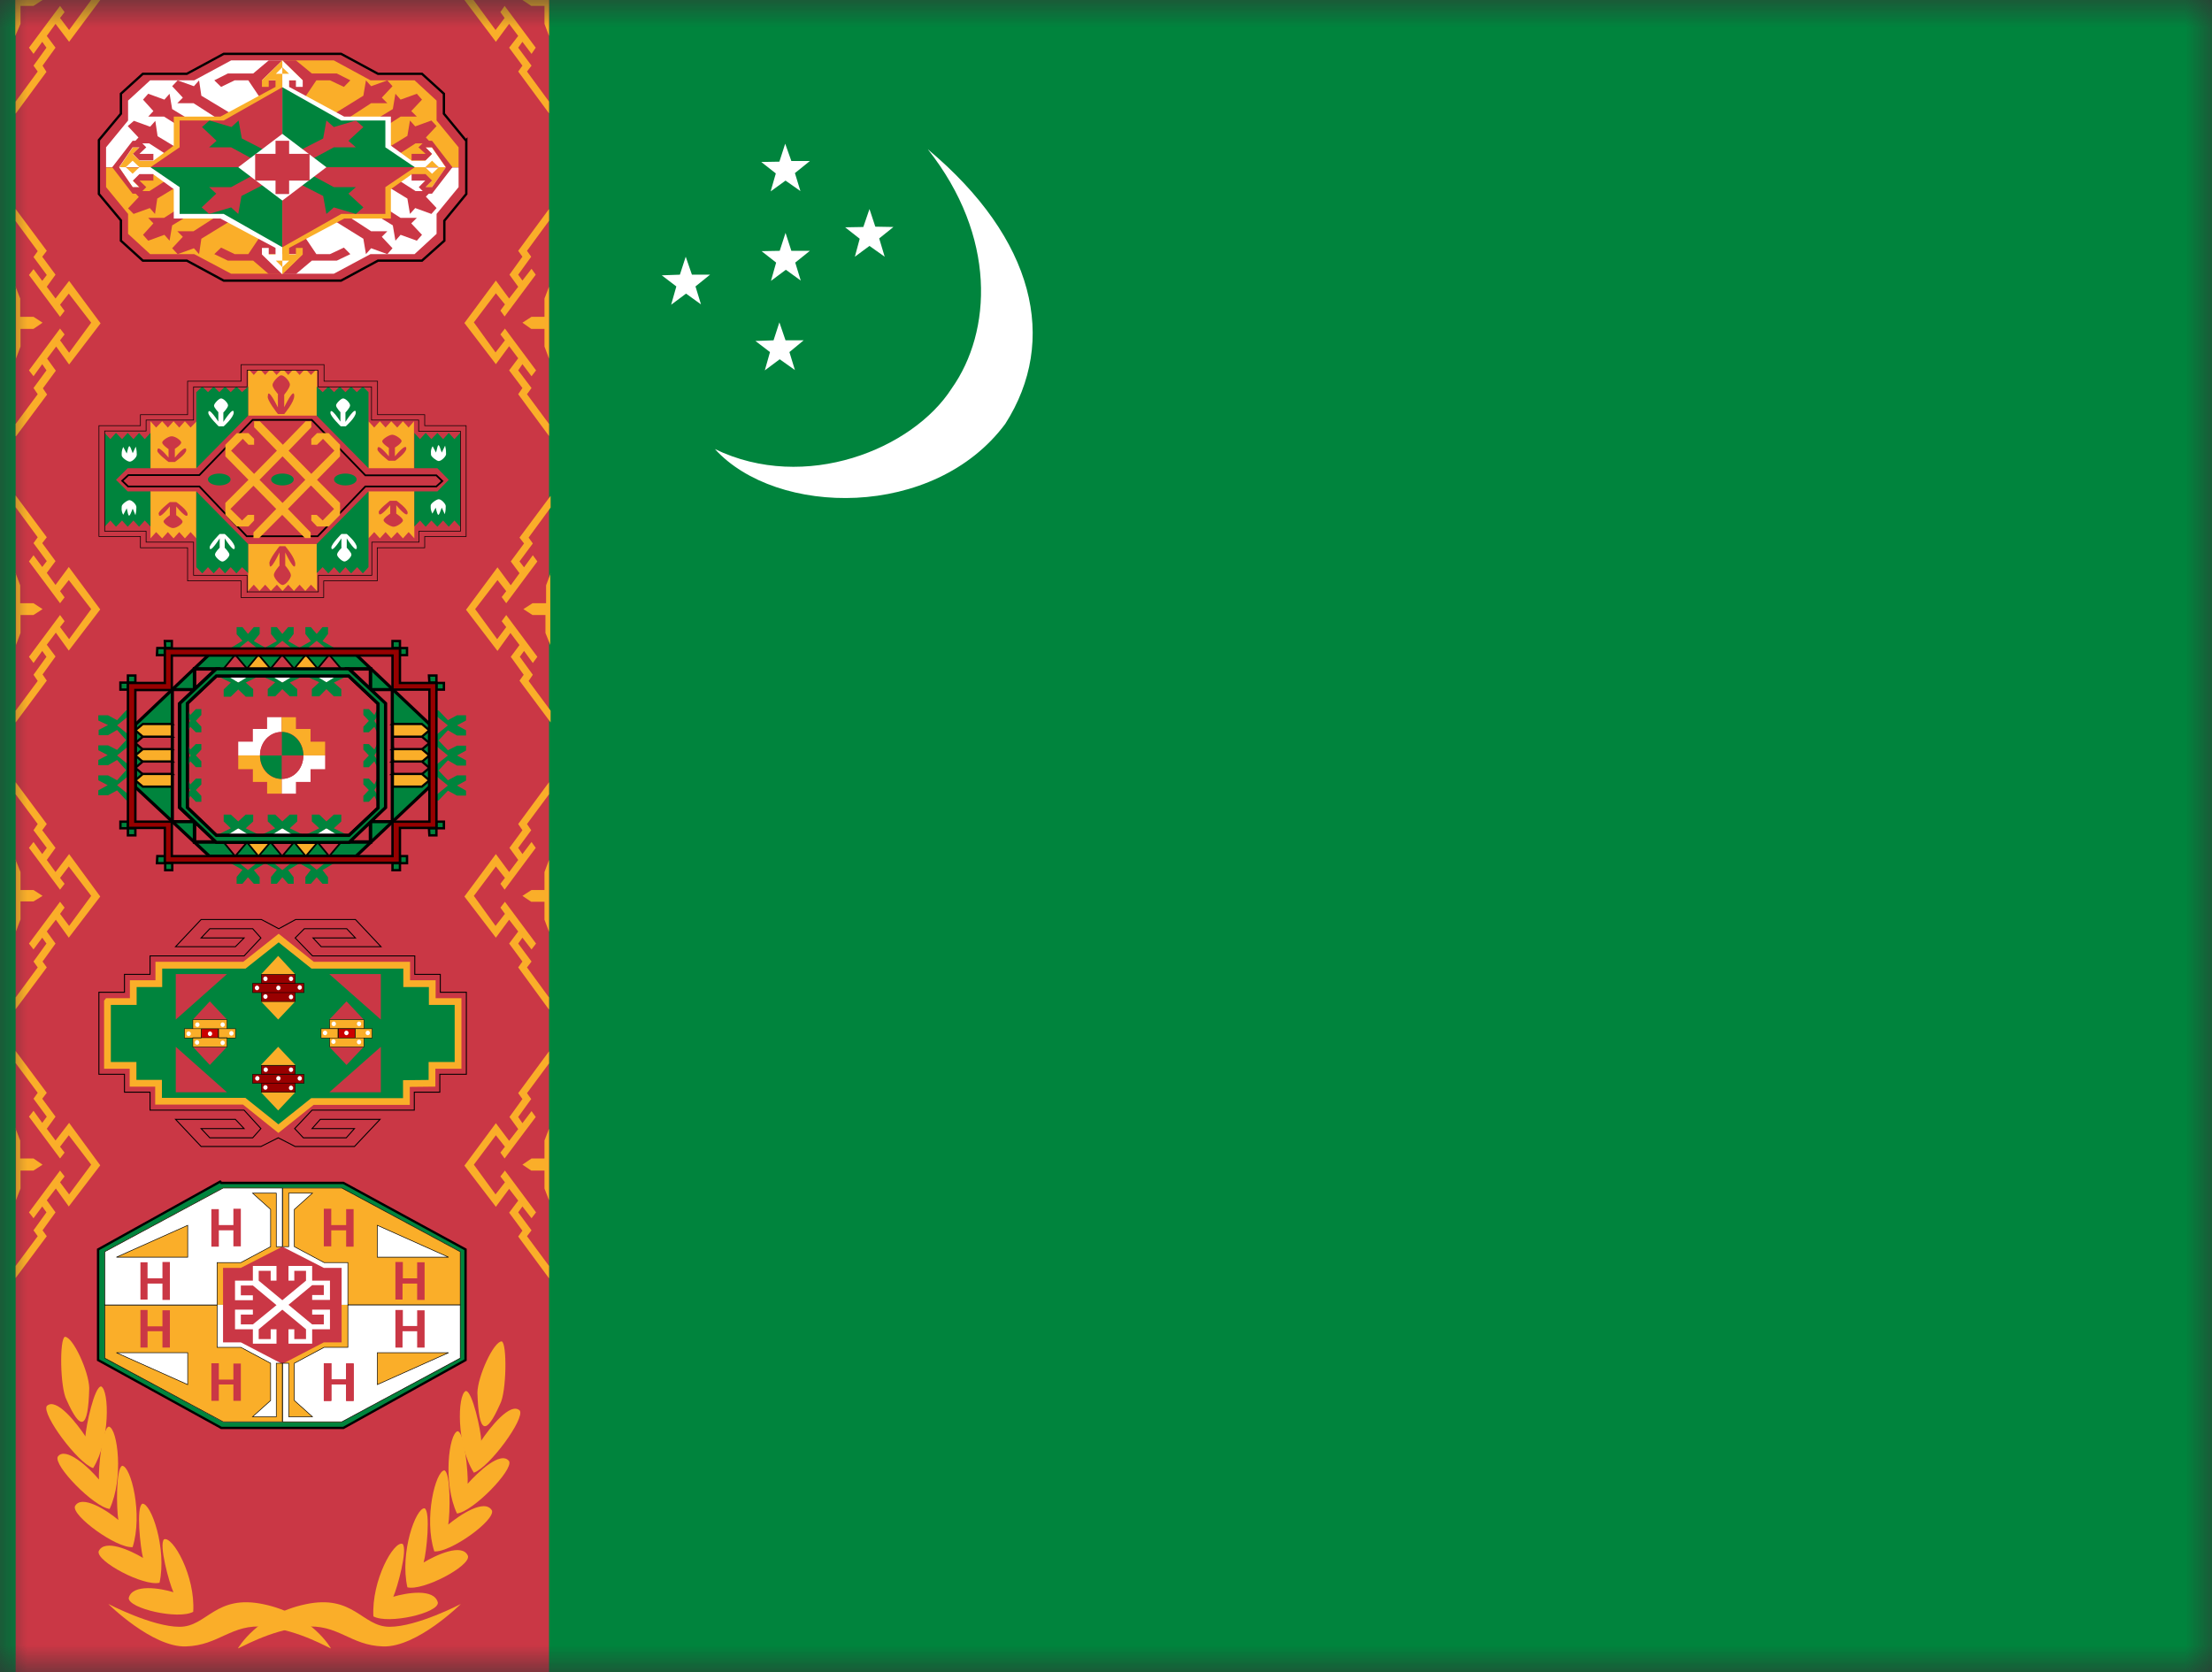 <svg width="41" height="31" viewBox="0 0 41 31" fill="none" xmlns="http://www.w3.org/2000/svg">
<rect x="0" y="0" width="41" height="31" fill="#333333" stroke="none"/>
<g clip-path="url(#clip0_45_1819)">
<mask id="mask0_45_1819" style="mask-type:luminance" maskUnits="userSpaceOnUse" x="0" y="0" width="41" height="31">
<path d="M0.002 0H40.998V31H0.002V0Z" fill="white"/>
</mask>
<g mask="url(#mask0_45_1819)">
<path fill-rule="evenodd" clip-rule="evenodd" d="M-2.562 0H43.562V31H-2.562V0Z" fill="#00843D"/>
<path fill-rule="evenodd" clip-rule="evenodd" d="M13.251 8.325C14.927 9.137 16.921 8.325 17.641 7.199C18.386 6.146 18.476 4.384 17.197 2.767C19.179 4.426 19.623 6.309 18.632 7.859C17.311 9.633 14.392 9.579 13.251 8.325Z" fill="white"/>
<path fill-rule="evenodd" clip-rule="evenodd" d="M16.224 4.202L16.56 4.208L16.296 4.42L16.398 4.759L16.116 4.559L15.845 4.759L15.935 4.426L15.665 4.214L16.002 4.208L16.116 3.875L16.224 4.202ZM14.56 6.309H14.896L14.632 6.527L14.734 6.86L14.452 6.66L14.176 6.866L14.272 6.527L14.002 6.321L14.338 6.309L14.446 5.976L14.56 6.309ZM14.668 4.65H15.011L14.74 4.868L14.842 5.201L14.566 5.001L14.29 5.207L14.386 4.868L14.116 4.656L14.452 4.65L14.56 4.317L14.668 4.65ZM14.668 2.985H15.011L14.734 3.209L14.836 3.542L14.56 3.348L14.284 3.548L14.38 3.215L14.11 3.003L14.446 2.997L14.554 2.664L14.668 2.985ZM12.825 5.092H13.161L12.891 5.31L12.993 5.643L12.716 5.443L12.44 5.649L12.536 5.31L12.266 5.104L12.602 5.092L12.71 4.759L12.825 5.092Z" fill="white"/>
<path fill-rule="evenodd" clip-rule="evenodd" d="M0.29 0H10.176V31H0.29V0Z" fill="#CA3745"/>
<path fill-rule="evenodd" clip-rule="evenodd" d="M0.29 8.083V7.859L0.699 7.308L0.621 7.193L0.861 6.866L0.783 6.751L0.621 6.975L0.537 6.866L1.113 6.091L1.197 6.2L1.113 6.309L1.281 6.539L1.69 5.982L1.275 5.443L1.113 5.649L1.197 5.764L1.113 5.873L0.537 5.098L0.621 4.989L0.783 5.207L0.867 5.098L0.621 4.765L0.699 4.656L0.29 4.099V3.875L0.867 4.65L0.783 4.759L1.029 5.092L0.867 5.316L1.029 5.534L1.281 5.207L1.864 5.994L1.281 6.757L1.041 6.424L0.873 6.648L1.035 6.872L0.795 7.199L0.873 7.314L0.296 8.089L0.29 8.083Z" fill="#FAAE29"/>
<path fill-rule="evenodd" clip-rule="evenodd" d="M0.29 5.316L0.374 5.534V5.873H0.621L0.789 5.982L0.621 6.097H0.38V6.424L0.296 6.648V5.316H0.29Z" fill="#FAAE29"/>
<path fill-rule="evenodd" clip-rule="evenodd" d="M0.29 13.399V13.175L0.699 12.624L0.621 12.509L0.861 12.176L0.783 12.067L0.621 12.291L0.537 12.176L1.113 11.401L1.197 11.516L1.113 11.625L1.281 11.849L1.69 11.292L1.275 10.753L1.113 10.959L1.197 11.074L1.113 11.183L0.537 10.408L0.621 10.293L0.783 10.511L0.867 10.402L0.621 10.069L0.699 9.96L0.29 9.403V9.185L0.867 9.96L0.783 10.069L1.029 10.402L0.867 10.62L1.029 10.844L1.275 10.511L1.858 11.298L1.275 12.061L1.035 11.728L0.867 11.952L1.029 12.17L0.789 12.503L0.867 12.618L0.29 13.393V13.399Z" fill="#FAAE29"/>
<path fill-rule="evenodd" clip-rule="evenodd" d="M0.29 10.626L0.374 10.85V11.183H0.621L0.789 11.292L0.621 11.401H0.38V11.734L0.296 11.958V10.626H0.29Z" fill="#FAAE29"/>
<path fill-rule="evenodd" clip-rule="evenodd" d="M0.29 18.709V18.491L0.699 17.934L0.621 17.825L0.861 17.492L0.783 17.383L0.621 17.601L0.537 17.492L1.113 16.717L1.197 16.826L1.113 16.941L1.281 17.165L1.69 16.608L1.275 16.063L1.113 16.275L1.197 16.384L1.113 16.493L0.537 15.718L0.621 15.609L0.783 15.833L0.867 15.718L0.621 15.391L0.699 15.276L0.29 14.725V14.501L0.867 15.276L0.783 15.391L1.029 15.718L0.867 15.942L1.029 16.166L1.281 15.833L1.858 16.62L1.275 17.383L1.035 17.05L0.867 17.268L1.029 17.492L0.789 17.825L0.867 17.934L0.29 18.709Z" fill="#FAAE29"/>
<path fill-rule="evenodd" clip-rule="evenodd" d="M0.29 15.942L0.38 16.166V16.499H0.621L0.789 16.608L0.621 16.711H0.38V17.044L0.296 17.268V15.936L0.29 15.942Z" fill="#FAAE29"/>
<path fill-rule="evenodd" clip-rule="evenodd" d="M0.29 23.692V23.468L0.699 22.917L0.621 22.808L0.861 22.475L0.783 22.366L0.621 22.584L0.537 22.475L1.113 21.7L1.197 21.809L1.113 21.918L1.281 22.142L1.69 21.591L1.275 21.046L1.113 21.258L1.197 21.367L1.113 21.476L0.537 20.701L0.621 20.592L0.783 20.816L0.867 20.701L0.621 20.368L0.699 20.259L0.29 19.708V19.484L0.867 20.259L0.783 20.368L1.029 20.701L0.867 20.925L1.029 21.143L1.281 20.816L1.858 21.603L1.275 22.366L1.035 22.033L0.867 22.251L1.029 22.475L0.789 22.808L0.867 22.917L0.29 23.692Z" fill="#FAAE29"/>
<path fill-rule="evenodd" clip-rule="evenodd" d="M0.29 20.925L0.374 21.143V21.476H0.621L0.789 21.591L0.621 21.7H0.38V22.033L0.296 22.251V20.919L0.29 20.925Z" fill="#FAAE29"/>
<path fill-rule="evenodd" clip-rule="evenodd" d="M10.176 8.083V7.859L9.768 7.308L9.852 7.193L9.605 6.866L9.683 6.751L9.852 6.975L9.936 6.866L9.359 6.091L9.275 6.2L9.359 6.309L9.185 6.533L8.783 5.976L9.191 5.437L9.359 5.643L9.275 5.758L9.353 5.867L9.93 5.092L9.852 4.983L9.683 5.201L9.605 5.092L9.846 4.759L9.768 4.65L10.176 4.093V3.875L9.605 4.65L9.683 4.759L9.443 5.092L9.605 5.316L9.437 5.534L9.191 5.201L8.608 5.988L9.191 6.751L9.437 6.418L9.605 6.642L9.437 6.866L9.683 7.193L9.605 7.308L10.176 8.083Z" fill="#FAAE29"/>
<path fill-rule="evenodd" clip-rule="evenodd" d="M10.176 5.316L10.092 5.534V5.873H9.852L9.683 5.982L9.846 6.097H10.092V6.424L10.176 6.648V5.316Z" fill="#FAAE29"/>
<path fill-rule="evenodd" clip-rule="evenodd" d="M10.206 13.399V13.175L9.798 12.624L9.876 12.509L9.635 12.176L9.713 12.067L9.876 12.291L9.96 12.176L9.383 11.401L9.299 11.516L9.383 11.625L9.215 11.849L8.807 11.292L9.221 10.753L9.383 10.959L9.299 11.068L9.383 11.183L9.96 10.408L9.876 10.293L9.713 10.517L9.629 10.408L9.876 10.075L9.798 9.966L10.206 9.409V9.191L9.629 9.966L9.713 10.075L9.467 10.408L9.629 10.626L9.467 10.85L9.221 10.517L8.638 11.304L9.221 12.067L9.461 11.734L9.629 11.958L9.467 12.176L9.707 12.509L9.629 12.618L10.206 13.393V13.399Z" fill="#FAAE29"/>
<path fill-rule="evenodd" clip-rule="evenodd" d="M10.206 10.626L10.122 10.85V11.183H9.87L9.701 11.292L9.87 11.401H10.11V11.734L10.2 11.958V10.626H10.206Z" fill="#FAAE29"/>
<path fill-rule="evenodd" clip-rule="evenodd" d="M10.176 18.709V18.491L9.768 17.934L9.852 17.825L9.605 17.492L9.683 17.383L9.852 17.601L9.936 17.492L9.359 16.717L9.275 16.826L9.359 16.941L9.185 17.165L8.783 16.608L9.191 16.063L9.359 16.275L9.275 16.384L9.353 16.493L9.93 15.718L9.852 15.609L9.683 15.833L9.605 15.718L9.846 15.391L9.768 15.276L10.176 14.725V14.501L9.605 15.276L9.683 15.391L9.443 15.718L9.605 15.942L9.437 16.166L9.191 15.833L8.608 16.62L9.191 17.383L9.437 17.05L9.605 17.268L9.437 17.492L9.683 17.825L9.605 17.934L10.17 18.709H10.176Z" fill="#FAAE29"/>
<path fill-rule="evenodd" clip-rule="evenodd" d="M10.176 15.942L10.092 16.166V16.499H9.852L9.683 16.608L9.846 16.717H10.092V17.05L10.176 17.274V15.942Z" fill="#FAAE29"/>
<path fill-rule="evenodd" clip-rule="evenodd" d="M10.176 23.692V23.468L9.768 22.917L9.852 22.808L9.605 22.475L9.683 22.366L9.852 22.584L9.936 22.475L9.359 21.7L9.275 21.809L9.359 21.918L9.185 22.142L8.783 21.591L9.191 21.046L9.359 21.258L9.275 21.367L9.353 21.476L9.93 20.707L9.852 20.598L9.683 20.822L9.605 20.707L9.846 20.374L9.768 20.265L10.176 19.714V19.49L9.605 20.265L9.683 20.374L9.443 20.707L9.605 20.931L9.437 21.149L9.191 20.822L8.608 21.609L9.191 22.372L9.437 22.039L9.605 22.257L9.437 22.481L9.683 22.814L9.605 22.923L10.176 23.698V23.692Z" fill="#FAAE29"/>
<path fill-rule="evenodd" clip-rule="evenodd" d="M10.176 20.925L10.092 21.143V21.476H9.852L9.683 21.591L9.846 21.7H10.092V22.033L10.176 22.251V20.919V20.925Z" fill="#FAAE29"/>
<path fill-rule="evenodd" clip-rule="evenodd" d="M0.29 2.101V1.883L0.699 1.326L0.621 1.217L0.861 0.884L0.783 0.775L0.621 0.999L0.537 0.884L1.113 0.109L1.197 0.224L1.113 0.333L1.281 0.557L1.69 0H1.858L1.281 0.775L1.029 0.442L0.867 0.666L1.029 0.884L0.789 1.217L0.861 1.332L0.29 2.107V2.101ZM0.29 0H0.789L0.621 0.109H0.38V0.442L0.284 0.666V0H0.29ZM10.176 2.101V1.883L9.768 1.326L9.852 1.217L9.605 0.884L9.683 0.775L9.852 0.999L9.93 0.884L9.353 0.109L9.275 0.224L9.353 0.333L9.185 0.557L8.777 0H8.608L9.191 0.775L9.437 0.442L9.605 0.666L9.437 0.884L9.683 1.217L9.605 1.326L10.176 2.101ZM10.176 0H9.683L9.846 0.109H10.092V0.442L10.176 0.666V0ZM4.41 30.558C4.41 30.558 4.771 29.928 5.66 29.741C6.554 29.547 6.711 30.158 7.221 30.158C7.732 30.158 8.542 29.735 8.542 29.735C8.542 29.735 7.732 30.54 7.101 30.522C6.482 30.503 6.272 30.098 5.629 30.158C4.993 30.219 4.41 30.576 4.41 30.558Z" fill="#FAAE29"/>
<path fill-rule="evenodd" clip-rule="evenodd" d="M6.134 30.558C6.134 30.558 5.78 29.928 4.891 29.741C3.99 29.547 3.84 30.158 3.329 30.158C2.819 30.158 2.008 29.735 2.008 29.735C2.008 29.735 2.819 30.54 3.443 30.522C4.068 30.503 4.284 30.098 4.915 30.158C5.557 30.219 6.134 30.576 6.134 30.558Z" fill="#FAAE29"/>
<path fill-rule="evenodd" clip-rule="evenodd" d="M3.215 29.517C3.137 29.353 2.939 28.627 3.041 28.536C3.203 28.475 3.624 29.22 3.581 29.88C3.305 30.031 2.38 29.819 2.386 29.625C2.452 29.353 2.981 29.444 3.215 29.517Z" fill="#FAAE29"/>
<path fill-rule="evenodd" clip-rule="evenodd" d="M2.651 28.881C2.603 28.699 2.518 27.936 2.639 27.876C2.801 27.863 3.095 28.705 2.957 29.341C2.663 29.413 1.786 28.947 1.828 28.76C1.936 28.517 2.428 28.747 2.651 28.881Z" fill="#FAAE29"/>
<path fill-rule="evenodd" clip-rule="evenodd" d="M2.194 28.178C2.158 27.985 2.146 27.21 2.266 27.173C2.428 27.185 2.651 28.069 2.458 28.681C2.158 28.705 1.329 28.1 1.389 27.924C1.509 27.694 1.99 28.003 2.194 28.178Z" fill="#FAAE29"/>
<path fill-rule="evenodd" clip-rule="evenodd" d="M1.834 27.428C1.822 27.228 1.894 26.459 2.02 26.447C2.182 26.489 2.296 27.41 2.032 27.973C1.738 27.936 0.987 27.167 1.071 27.004C1.215 26.804 1.654 27.21 1.834 27.428Z" fill="#FAAE29"/>
<path fill-rule="evenodd" clip-rule="evenodd" d="M1.582 26.634C1.594 26.435 1.75 25.696 1.876 25.702C2.026 25.781 2.044 26.707 1.726 27.216C1.437 27.119 0.771 26.217 0.867 26.065C1.041 25.896 1.425 26.386 1.588 26.634H1.582Z" fill="#FAAE29"/>
<path fill-rule="evenodd" clip-rule="evenodd" d="M1.654 25.732C1.636 26.519 1.491 26.532 1.233 25.95C1.113 25.726 1.101 24.818 1.203 24.782C1.353 24.782 1.648 25.43 1.654 25.732Z" fill="#FAAE29"/>
<path fill-rule="evenodd" clip-rule="evenodd" d="M7.287 29.608C7.365 29.438 7.563 28.712 7.461 28.621C7.299 28.56 6.885 29.299 6.921 29.965C7.197 30.116 8.128 29.904 8.116 29.71C8.05 29.438 7.527 29.529 7.287 29.602V29.608Z" fill="#FAAE29"/>
<path fill-rule="evenodd" clip-rule="evenodd" d="M7.852 28.966C7.906 28.784 7.984 28.021 7.87 27.961C7.708 27.948 7.407 28.784 7.551 29.426C7.84 29.498 8.723 29.032 8.674 28.845C8.572 28.596 8.074 28.832 7.852 28.966Z" fill="#FAAE29"/>
<path fill-rule="evenodd" clip-rule="evenodd" d="M8.308 28.263C8.344 28.07 8.356 27.295 8.236 27.258C8.074 27.27 7.852 28.148 8.05 28.76C8.35 28.784 9.179 28.185 9.119 28.003C8.987 27.773 8.518 28.088 8.308 28.263Z" fill="#FAAE29"/>
<path fill-rule="evenodd" clip-rule="evenodd" d="M8.668 27.506C8.68 27.313 8.608 26.544 8.482 26.532C8.32 26.574 8.206 27.494 8.47 28.058C8.771 28.021 9.515 27.252 9.437 27.089C9.287 26.883 8.855 27.295 8.668 27.506Z" fill="#FAAE29"/>
<path fill-rule="evenodd" clip-rule="evenodd" d="M8.921 26.713C8.915 26.52 8.753 25.775 8.632 25.787C8.476 25.86 8.458 26.792 8.783 27.301C9.071 27.204 9.731 26.302 9.635 26.15C9.461 25.981 9.077 26.471 8.915 26.713H8.921Z" fill="#FAAE29"/>
<path fill-rule="evenodd" clip-rule="evenodd" d="M8.849 25.817C8.873 26.604 9.011 26.61 9.269 26.029C9.389 25.811 9.401 24.897 9.299 24.867C9.149 24.867 8.855 25.515 8.849 25.817Z" fill="#FAAE29"/>
<path fill-rule="evenodd" clip-rule="evenodd" d="M8.644 19.915H8.152V20.247H7.679V20.58H5.784L5.462 20.922L5.623 21.093H6.418L6.57 20.922H5.784L5.936 20.751H7.044L6.57 21.254H5.471L5.158 21.093L4.836 21.254H3.728L3.254 20.751H4.363L4.524 20.922H3.728L3.889 21.093H4.684L4.836 20.922L4.524 20.58H2.781V20.247H2.307V19.915H1.833V18.395H2.307V18.063H2.781V17.721H4.524L4.836 17.388L4.684 17.217H3.889L3.728 17.388H4.524L4.363 17.55H3.254L3.728 17.046H4.845L5.167 17.217L5.48 17.046H6.588L7.062 17.55H5.954L5.802 17.388H6.588L6.427 17.217H5.641L5.471 17.388L5.793 17.721H7.688V18.063H8.161V18.395H8.644V19.915Z" fill="#CA3745" stroke="black" stroke-width="0.018"/>
<path fill-rule="evenodd" clip-rule="evenodd" d="M1.992 18.572V19.75H2.466V20.082H2.939V20.415H4.526L5.16 20.923L5.791 20.42H7.533V20.087L8.007 20.082V19.75H8.49V18.567H8.012V18.235H7.538V17.893H5.795L5.165 17.39L4.53 17.893H2.944V18.235H2.47V18.567H1.996L1.992 18.572Z" fill="#00843D" stroke="#FAAE29" stroke-width="0.125"/>
<path fill-rule="evenodd" clip-rule="evenodd" d="M4.207 18.058L3.258 18.901V18.058H4.207ZM6.104 18.058L7.059 18.901V18.058H6.104ZM4.207 20.249L3.258 19.406V20.249H4.207ZM6.104 20.249L7.059 19.406V20.249H6.104ZM6.423 18.563L6.104 18.901H6.741L6.423 18.563ZM3.889 18.563L3.576 18.901H4.207L3.889 18.563ZM3.889 19.743L3.576 19.406H4.207L3.889 19.743ZM6.423 19.743L6.104 19.406H6.741L6.423 19.743Z" fill="#CA3745"/>
<path fill-rule="evenodd" clip-rule="evenodd" d="M5.156 20.586L4.837 20.248H5.474L5.156 20.586ZM5.156 18.9L4.837 18.563H5.474L5.156 18.9ZM5.156 17.721L4.837 18.065H5.474L5.156 17.721ZM5.156 19.406L4.837 19.743H5.474L5.156 19.406Z" fill="#FAAE29"/>
<path fill-rule="evenodd" clip-rule="evenodd" d="M6.108 18.904H6.747V19.071H6.112L6.108 18.904Z" fill="#FAAE29" stroke="black" stroke-width="0.009"/>
<path fill-rule="evenodd" clip-rule="evenodd" d="M3.735 19.071H4.048V19.242H3.735V19.071ZM6.269 19.071H6.582V19.242H6.269V19.071Z" fill="#CC0000" stroke="black" stroke-width="0.009"/>
<path fill-rule="evenodd" clip-rule="evenodd" d="M4.843 18.064H5.473V18.23H4.843V18.064ZM4.843 18.396H5.473V18.567H4.843V18.396Z" fill="#990000" stroke="black" stroke-width="0.009"/>
<path fill-rule="evenodd" clip-rule="evenodd" d="M4.682 18.23H5.634V18.401H4.682V18.23ZM4.843 19.75H5.473V19.912H4.843V19.75ZM4.843 20.082H5.473V20.249H4.843V20.082ZM4.682 19.916H5.634V20.082H4.682V19.916Z" fill="#990000" stroke="black" stroke-width="0.009"/>
<path fill-rule="evenodd" clip-rule="evenodd" d="M6.108 19.242H6.747V19.408H6.112L6.108 19.242ZM3.574 18.904H4.209V19.071H3.574V18.904ZM3.574 19.237H4.209V19.408H3.574V19.237ZM3.418 19.071H3.73V19.242H3.418V19.071ZM4.052 19.071H4.365V19.242H4.052V19.071ZM5.951 19.071H6.264V19.242H5.951V19.071ZM6.586 19.071H6.899V19.242H6.586V19.071Z" fill="#FAAE29" stroke="black" stroke-width="0.009"/>
<path d="M4.77 20.034C4.792 20.034 4.81 20.015 4.81 19.991C4.81 19.968 4.792 19.948 4.77 19.948C4.747 19.948 4.729 19.968 4.729 19.991C4.729 20.015 4.747 20.034 4.77 20.034Z" fill="white"/>
<path d="M5.16 20.034C5.182 20.034 5.2 20.015 5.2 19.991C5.2 19.968 5.182 19.948 5.16 19.948C5.138 19.948 5.12 19.968 5.12 19.991C5.12 20.015 5.138 20.034 5.16 20.034Z" fill="white"/>
<path d="M5.556 20.034C5.578 20.034 5.596 20.015 5.596 19.991C5.596 19.968 5.578 19.948 5.556 19.948C5.534 19.948 5.516 19.968 5.516 19.991C5.516 20.015 5.534 20.034 5.556 20.034Z" fill="white"/>
<path d="M4.926 19.873C4.948 19.873 4.966 19.854 4.966 19.83C4.966 19.807 4.948 19.788 4.926 19.788C4.903 19.788 4.885 19.807 4.885 19.83C4.885 19.854 4.903 19.873 4.926 19.873Z" fill="white"/>
<path d="M5.394 19.873C5.416 19.873 5.434 19.854 5.434 19.83C5.434 19.807 5.416 19.788 5.394 19.788C5.372 19.788 5.354 19.807 5.354 19.83C5.354 19.854 5.372 19.873 5.394 19.873Z" fill="white"/>
<path d="M4.92 20.202C4.942 20.202 4.96 20.183 4.96 20.16C4.96 20.136 4.942 20.117 4.92 20.117C4.897 20.117 4.879 20.136 4.879 20.16C4.879 20.183 4.897 20.202 4.92 20.202Z" fill="white"/>
<path d="M5.394 20.21C5.416 20.21 5.434 20.191 5.434 20.168C5.434 20.144 5.416 20.125 5.394 20.125C5.372 20.125 5.354 20.144 5.354 20.168C5.354 20.191 5.372 20.21 5.394 20.21Z" fill="white"/>
<path d="M6.025 19.191C6.047 19.191 6.065 19.172 6.065 19.149C6.065 19.125 6.047 19.106 6.025 19.106C6.002 19.106 5.984 19.125 5.984 19.149C5.984 19.172 6.002 19.191 6.025 19.191Z" fill="white"/>
<path d="M6.421 19.191C6.443 19.191 6.461 19.172 6.461 19.149C6.461 19.125 6.443 19.106 6.421 19.106C6.399 19.106 6.381 19.125 6.381 19.149C6.381 19.172 6.399 19.191 6.421 19.191Z" fill="white"/>
<path d="M6.817 19.191C6.839 19.191 6.857 19.172 6.857 19.149C6.857 19.125 6.839 19.106 6.817 19.106C6.795 19.106 6.777 19.125 6.777 19.149C6.777 19.172 6.795 19.191 6.817 19.191Z" fill="white"/>
<path d="M6.187 19.023C6.209 19.023 6.227 19.004 6.227 18.98C6.227 18.956 6.209 18.937 6.187 18.937C6.164 18.937 6.146 18.956 6.146 18.98C6.146 19.004 6.164 19.023 6.187 19.023Z" fill="white"/>
<path d="M6.655 19.023C6.677 19.023 6.695 19.004 6.695 18.98C6.695 18.956 6.677 18.937 6.655 18.937C6.633 18.937 6.615 18.956 6.615 18.98C6.615 19.004 6.633 19.023 6.655 19.023Z" fill="white"/>
<path d="M6.181 19.352C6.203 19.352 6.221 19.333 6.221 19.31C6.221 19.286 6.203 19.267 6.181 19.267C6.158 19.267 6.14 19.286 6.14 19.31C6.14 19.333 6.158 19.352 6.181 19.352Z" fill="white"/>
<path d="M6.655 19.36C6.677 19.36 6.695 19.341 6.695 19.317C6.695 19.294 6.677 19.274 6.655 19.274C6.633 19.274 6.615 19.294 6.615 19.317C6.615 19.341 6.633 19.36 6.655 19.36Z" fill="white"/>
<path d="M4.764 18.357C4.786 18.357 4.804 18.337 4.804 18.314C4.804 18.29 4.786 18.271 4.764 18.271C4.741 18.271 4.723 18.29 4.723 18.314C4.723 18.337 4.741 18.357 4.764 18.357Z" fill="white"/>
<path d="M5.16 18.357C5.182 18.357 5.2 18.337 5.2 18.314C5.2 18.29 5.182 18.271 5.16 18.271C5.138 18.271 5.12 18.29 5.12 18.314C5.12 18.337 5.138 18.357 5.16 18.357Z" fill="white"/>
<path d="M5.556 18.349C5.578 18.349 5.596 18.329 5.596 18.306C5.596 18.282 5.578 18.263 5.556 18.263C5.534 18.263 5.516 18.282 5.516 18.306C5.516 18.329 5.534 18.349 5.556 18.349Z" fill="white"/>
<path d="M4.92 18.188C4.942 18.188 4.96 18.169 4.96 18.145C4.96 18.121 4.942 18.102 4.92 18.102C4.897 18.102 4.879 18.121 4.879 18.145C4.879 18.169 4.897 18.188 4.92 18.188Z" fill="white"/>
<path d="M5.394 18.188C5.416 18.188 5.434 18.169 5.434 18.145C5.434 18.121 5.416 18.102 5.394 18.102C5.372 18.102 5.354 18.121 5.354 18.145C5.354 18.169 5.372 18.188 5.394 18.188Z" fill="white"/>
<path d="M4.92 18.517C4.942 18.517 4.96 18.498 4.96 18.475C4.96 18.451 4.942 18.432 4.92 18.432C4.897 18.432 4.879 18.451 4.879 18.475C4.879 18.498 4.897 18.517 4.92 18.517Z" fill="white"/>
<path d="M5.394 18.525C5.416 18.525 5.434 18.506 5.434 18.482C5.434 18.459 5.416 18.439 5.394 18.439C5.372 18.439 5.354 18.459 5.354 18.482C5.354 18.506 5.372 18.525 5.394 18.525Z" fill="white"/>
<path d="M3.496 19.207C3.519 19.207 3.537 19.187 3.537 19.164C3.537 19.14 3.519 19.121 3.496 19.121C3.474 19.121 3.456 19.14 3.456 19.164C3.456 19.187 3.474 19.207 3.496 19.207Z" fill="white"/>
<path d="M3.893 19.207C3.915 19.207 3.933 19.187 3.933 19.164C3.933 19.14 3.915 19.121 3.893 19.121C3.871 19.121 3.853 19.14 3.853 19.164C3.853 19.187 3.871 19.207 3.893 19.207Z" fill="white"/>
<path d="M4.289 19.199C4.311 19.199 4.329 19.18 4.329 19.156C4.329 19.133 4.311 19.113 4.289 19.113C4.267 19.113 4.249 19.133 4.249 19.156C4.249 19.18 4.267 19.199 4.289 19.199Z" fill="white"/>
<path d="M3.659 19.038C3.681 19.038 3.699 19.019 3.699 18.995C3.699 18.972 3.681 18.953 3.659 18.953C3.636 18.953 3.618 18.972 3.618 18.995C3.618 19.019 3.636 19.038 3.659 19.038Z" fill="white"/>
<path d="M4.127 19.038C4.149 19.038 4.167 19.019 4.167 18.995C4.167 18.972 4.149 18.953 4.127 18.953C4.105 18.953 4.087 18.972 4.087 18.995C4.087 19.019 4.105 19.038 4.127 19.038Z" fill="white"/>
<path d="M3.653 19.367C3.675 19.367 3.693 19.348 3.693 19.325C3.693 19.301 3.675 19.282 3.653 19.282C3.63 19.282 3.612 19.301 3.612 19.325C3.612 19.348 3.63 19.367 3.653 19.367Z" fill="white"/>
<path d="M4.127 19.375C4.149 19.375 4.167 19.356 4.167 19.332C4.167 19.309 4.149 19.29 4.127 19.29C4.105 19.29 4.087 19.309 4.087 19.332C4.087 19.356 4.105 19.375 4.127 19.375Z" fill="white"/>
<path fill-rule="evenodd" clip-rule="evenodd" d="M5.78 15.488L6.05 15.355L6.326 15.488H5.78ZM4.963 15.488L5.233 15.355L5.509 15.488H4.963ZM4.146 15.488L4.416 15.355L4.693 15.488H4.146ZM5.78 12.521L6.05 12.654L6.326 12.527H5.78V12.521ZM4.963 12.521L5.233 12.654L5.509 12.527H4.963V12.521ZM4.146 12.521L4.416 12.654L4.693 12.527H4.146V12.521Z" fill="white"/>
<path fill-rule="evenodd" clip-rule="evenodd" d="M5.551 15.869L5.233 16.13L4.915 15.869L4.596 16.13L4.278 15.869V16.003L4.494 16.124L4.386 16.257V16.384H4.494L4.596 16.263L4.705 16.384H4.813V16.263L4.705 16.13L4.915 16.003L5.131 16.124L5.023 16.257V16.384H5.131L5.233 16.263L5.341 16.384H5.443V16.263L5.341 16.13L5.551 16.003L5.762 16.124L5.66 16.257V16.384H5.762L5.87 16.263L5.978 16.384H6.08V16.263L5.978 16.13L6.188 16.003V15.863L5.87 16.124L5.551 15.863V15.869ZM5.551 12.14L5.233 11.879L4.915 12.14L4.596 11.879L4.278 12.14V12.012L4.494 11.879L4.386 11.758V11.625H4.494L4.596 11.752L4.705 11.625H4.813V11.752L4.705 11.885L4.915 12.006L5.131 11.885L5.023 11.752V11.625H5.131L5.233 11.752L5.341 11.625H5.443V11.752L5.341 11.885L5.551 12.006L5.762 11.885L5.66 11.752V11.625H5.762L5.87 11.752L5.978 11.625H6.08V11.752L5.978 11.885L6.188 12.006V12.14L5.87 11.879L5.551 12.14ZM7.954 14.283L8.302 14.005L7.96 13.726L8.302 13.447L7.96 13.169H8.128L8.302 13.351L8.47 13.26H8.638V13.357L8.47 13.447L8.638 13.538V13.635H8.47L8.302 13.538L8.128 13.726L8.302 13.908L8.47 13.823H8.638V13.914L8.47 14.005L8.638 14.095V14.192H8.47L8.302 14.095L8.128 14.283L8.302 14.465L8.47 14.374H8.638V14.471L8.47 14.562L8.638 14.658V14.749H8.47L8.302 14.658L8.128 14.84H7.96L8.302 14.562L7.96 14.283H7.954ZM2.512 14.283L2.17 14.005L2.512 13.726L2.17 13.447L2.512 13.169H2.338L2.17 13.351L2.002 13.26H1.822V13.357L2.002 13.441L1.828 13.532V13.629H2.002L2.17 13.532L2.338 13.72L2.17 13.902L2.002 13.817H1.822V13.908L1.996 13.998L1.822 14.089V14.186H2.002L2.17 14.089L2.338 14.277L2.17 14.465L2.002 14.374H1.822V14.465L1.996 14.556L1.822 14.652V14.743H2.002L2.17 14.652L2.338 14.834H2.512L2.17 14.556L2.512 14.277V14.283Z" fill="#00843D"/>
<path fill-rule="evenodd" clip-rule="evenodd" d="M8.089 15.232H8.228V15.355H8.089V15.232ZM7.951 15.355H8.089V15.486H7.959L7.951 15.355ZM7.275 16.002H7.413V16.132H7.275V16.002ZM7.413 15.871H7.544V16.002H7.413V15.871ZM2.916 15.871H3.055V16.002H2.909L2.916 15.871ZM2.232 15.232H2.371V15.355H2.232V15.232ZM2.371 15.355H2.509V15.486H2.371V15.355ZM2.371 12.523H2.509V12.654H2.371V12.523ZM2.232 12.654H2.371V12.784H2.232V12.654ZM3.055 11.884H3.185V12.014H3.062L3.055 11.884ZM2.916 12.014H3.055V12.145H2.909L2.916 12.014ZM7.275 11.884H7.413V12.014H7.275V11.884ZM7.413 12.014H7.544V12.145H7.413V12.014ZM7.951 12.523H8.089V12.654H7.959L7.951 12.523ZM8.089 12.661H8.228V12.784H8.089V12.661ZM3.062 16.002H3.193V16.132H3.062V16.002Z" fill="#00843D"/>
<path d="M8.089 15.355H8.228V15.232H8.089V15.355ZM8.089 15.355H7.951L7.959 15.486H8.089V15.355ZM7.413 16.002H7.275V16.132H7.413V16.002ZM7.413 16.002H7.544V15.871H7.413V16.002ZM2.371 15.355V15.232H2.232V15.355H2.371ZM2.371 15.355H2.509V15.486H2.371V15.355ZM2.371 12.654H2.509V12.523H2.371V12.654ZM2.371 12.654H2.232V12.784H2.371V12.654ZM7.413 12.014V11.884H7.275V12.014H7.413ZM7.413 12.014H7.544V12.145H7.413V12.014ZM2.916 15.871H3.055V16.002H2.909L2.916 15.871ZM3.055 11.884H3.185V12.014H3.062L3.055 11.884ZM2.916 12.014H3.055V12.145H2.909L2.916 12.014ZM7.951 12.523H8.089V12.654H7.959L7.951 12.523ZM8.089 12.661H8.228V12.784H8.089V12.661ZM3.062 16.002H3.193V16.132H3.062V16.002Z" stroke="black" stroke-width="0.044"/>
<path fill-rule="evenodd" clip-rule="evenodd" d="M4.819 14.005H4.416V13.75H4.687V13.514H4.951V13.296H5.221V13.569C4.999 13.569 4.819 13.75 4.819 14.005Z" fill="white"/>
<path fill-rule="evenodd" clip-rule="evenodd" d="M5.623 14.005H6.026V13.75H5.756V13.514H5.485V13.296H5.221V13.569C5.443 13.569 5.623 13.75 5.623 14.005Z" fill="#FAAE29"/>
<path fill-rule="evenodd" clip-rule="evenodd" d="M5.623 14.004H6.026V14.259H5.756V14.495H5.485V14.713H5.221V14.44C5.443 14.44 5.623 14.259 5.623 14.004Z" fill="white"/>
<path fill-rule="evenodd" clip-rule="evenodd" d="M4.819 14.004H4.416V14.259H4.687V14.495H4.951V14.713H5.221V14.44C4.999 14.44 4.819 14.259 4.819 14.004Z" fill="#FAAE29"/>
<path fill-rule="evenodd" clip-rule="evenodd" d="M5.623 14.005H5.221V13.569C5.443 13.569 5.623 13.768 5.623 14.005Z" fill="#00843D"/>
<path fill-rule="evenodd" clip-rule="evenodd" d="M5.623 14.004H5.221V14.44C5.443 14.44 5.623 14.247 5.623 14.004Z" fill="#CA3745"/>
<path fill-rule="evenodd" clip-rule="evenodd" d="M4.819 14.004H5.221V14.44C4.999 14.44 4.819 14.247 4.819 14.004Z" fill="#00843D"/>
<path fill-rule="evenodd" clip-rule="evenodd" d="M4.819 14.005H5.221V13.569C4.999 13.569 4.819 13.768 4.819 14.005Z" fill="#CA3745"/>
<path fill-rule="evenodd" clip-rule="evenodd" d="M5.642 15.615L5.233 15.355L4.825 15.615L4.416 15.355L4.008 15.615V15.488L4.278 15.355L4.146 15.228V15.101H4.278L4.416 15.228L4.554 15.101H4.693V15.228L4.554 15.355L4.825 15.488L5.101 15.355L4.963 15.228V15.101H5.101L5.233 15.228L5.371 15.101H5.509V15.228L5.371 15.355L5.642 15.488L5.918 15.355L5.78 15.228V15.101H5.918L6.05 15.228L6.188 15.101H6.326V15.228L6.188 15.355L6.458 15.488V15.609L6.05 15.355L5.642 15.615ZM5.642 12.4L5.233 12.654L4.825 12.4L4.416 12.654L4.008 12.4V12.521L4.278 12.654L4.146 12.781V12.915H4.278L4.416 12.781L4.554 12.915H4.693V12.775L4.554 12.654L4.825 12.521L5.101 12.648L4.963 12.775V12.909H5.101L5.233 12.775L5.371 12.909H5.509V12.775L5.371 12.654L5.642 12.521L5.918 12.648L5.78 12.775V12.909H5.918L6.05 12.775L6.188 12.909H6.326V12.775L6.188 12.654L6.458 12.521V12.394L6.05 12.648L5.642 12.394V12.4ZM7.143 14.325L6.939 14.005L7.143 13.684L6.939 13.363L7.143 13.042H7.041L6.939 13.254L6.837 13.145H6.735V13.254L6.837 13.363L6.735 13.472V13.575H6.837L6.939 13.472L7.041 13.684L6.939 13.896L6.837 13.793H6.735V13.896L6.837 14.005L6.735 14.114V14.223H6.837L6.939 14.114L7.041 14.325L6.939 14.543L6.837 14.434H6.735V14.543L6.837 14.646L6.735 14.755V14.864H6.837L6.939 14.755L7.041 14.973H7.143L6.939 14.646L7.143 14.325Z" fill="#00843D"/>
<path fill-rule="evenodd" clip-rule="evenodd" d="M4.01 12.53L3.472 13.039V14.971L4.01 15.486H6.47L7.008 14.978V13.046L6.462 12.53H4.01ZM3.872 12.138L2.511 13.431V14.593L3.88 15.871H6.601L7.961 14.586V13.424L6.601 12.138H3.88H3.872Z" fill="#00843D" stroke="black" stroke-width="0.058"/>
<path fill-rule="evenodd" clip-rule="evenodd" d="M4.576 15.612L4.791 15.873L5.013 15.612H4.57H4.576Z" fill="#FAAE29" stroke="black" stroke-width="0.032"/>
<path fill-rule="evenodd" clip-rule="evenodd" d="M4.576 12.397L4.791 12.136L5.013 12.397H4.57H4.576Z" fill="#FAAE29" stroke="black" stroke-width="0.032"/>
<path fill-rule="evenodd" clip-rule="evenodd" d="M5.453 12.397L5.668 12.136L5.89 12.397H5.447H5.453Z" fill="#FAAE29" stroke="black" stroke-width="0.032"/>
<path fill-rule="evenodd" clip-rule="evenodd" d="M5.453 15.612L5.668 15.873L5.89 15.612H5.447H5.453Z" fill="#FAAE29" stroke="black" stroke-width="0.032"/>
<path fill-rule="evenodd" clip-rule="evenodd" d="M4.144 12.397L4.359 12.136L4.58 12.397H4.138H4.144Z" fill="#CA3745" stroke="black" stroke-width="0.032"/>
<path fill-rule="evenodd" clip-rule="evenodd" d="M5.015 12.397L5.23 12.136L5.451 12.397H5.008H5.015Z" fill="#CA3745" stroke="black" stroke-width="0.032"/>
<path fill-rule="evenodd" clip-rule="evenodd" d="M5.885 12.397L6.101 12.136L6.322 12.397H5.879H5.885Z" fill="#CA3745" stroke="black" stroke-width="0.032"/>
<path fill-rule="evenodd" clip-rule="evenodd" d="M3.606 15.228L4.009 15.609H3.606V15.228Z" fill="#CA3745" stroke="black" stroke-width="0.065"/>
<path fill-rule="evenodd" clip-rule="evenodd" d="M3.323 14.325L3.533 14.004L3.323 13.684L3.527 13.363L3.323 13.042H3.425L3.527 13.254L3.63 13.145H3.732V13.254L3.63 13.363L3.732 13.472V13.575H3.63L3.527 13.472L3.425 13.684L3.527 13.896L3.63 13.793H3.732V13.896L3.63 14.004L3.732 14.113V14.222H3.63L3.527 14.113L3.425 14.325L3.527 14.543L3.63 14.434H3.732V14.543L3.63 14.646L3.732 14.755V14.864H3.63L3.527 14.755L3.425 14.973H3.323L3.527 14.646L3.323 14.325Z" fill="#00843D"/>
<path fill-rule="evenodd" clip-rule="evenodd" d="M7.274 13.657H7.82L7.958 13.775L7.82 13.893H7.282V13.651L7.274 13.657Z" fill="#CA3745" stroke="black" stroke-width="0.041"/>
<path fill-rule="evenodd" clip-rule="evenodd" d="M3.602 12.784L3.325 13.046V14.97L3.602 15.232H3.195V12.784H3.602Z" fill="#CA3745" stroke="black" stroke-width="0.058"/>
<path fill-rule="evenodd" clip-rule="evenodd" d="M4.144 15.612L4.359 15.873L4.58 15.612H4.138H4.144Z" fill="#CA3745" stroke="black" stroke-width="0.032"/>
<path fill-rule="evenodd" clip-rule="evenodd" d="M5.015 15.612L5.23 15.873L5.451 15.612H5.008H5.015Z" fill="#CA3745" stroke="black" stroke-width="0.032"/>
<path fill-rule="evenodd" clip-rule="evenodd" d="M5.885 15.612L6.101 15.873L6.322 15.612H5.879H5.885Z" fill="#CA3745" stroke="black" stroke-width="0.032"/>
<path fill-rule="evenodd" clip-rule="evenodd" d="M6.864 12.784L7.141 13.046V14.97L6.864 15.232H7.271V12.784H6.864Z" fill="#CA3745" stroke="black" stroke-width="0.058"/>
<path fill-rule="evenodd" clip-rule="evenodd" d="M6.867 15.228L6.463 15.609H6.867V15.228Z" fill="#CA3745" stroke="black" stroke-width="0.065"/>
<path fill-rule="evenodd" clip-rule="evenodd" d="M6.867 12.781L6.463 12.4H6.867V12.781Z" fill="#CA3745" stroke="black" stroke-width="0.065"/>
<path fill-rule="evenodd" clip-rule="evenodd" d="M3.606 12.781L4.009 12.4H3.606V12.781Z" fill="#CA3745" stroke="black" stroke-width="0.065"/>
<path fill-rule="evenodd" clip-rule="evenodd" d="M4.01 12.53L3.472 13.039V14.97L4.01 15.486H6.47L7.008 14.978V13.046L6.462 12.53H4.01ZM4.01 12.399L3.334 13.039V14.97L4.01 15.617H6.47L7.146 14.97V13.039L6.462 12.399H4.01Z" fill="#00843D" stroke="black" stroke-width="0.058"/>
<path fill-rule="evenodd" clip-rule="evenodd" d="M7.274 13.888H7.82L7.958 14.005L7.82 14.123H7.282V13.881L7.274 13.888Z" fill="#FAAE29" stroke="black" stroke-width="0.041"/>
<path fill-rule="evenodd" clip-rule="evenodd" d="M7.274 14.117H7.82L7.958 14.235L7.82 14.353H7.282V14.111L7.274 14.117Z" fill="#CA3745" stroke="black" stroke-width="0.041"/>
<path fill-rule="evenodd" clip-rule="evenodd" d="M7.274 14.348H7.82L7.958 14.466L7.82 14.583H7.282V14.342L7.274 14.348Z" fill="#FAAE29" stroke="black" stroke-width="0.041"/>
<path fill-rule="evenodd" clip-rule="evenodd" d="M7.274 13.422H7.82L7.958 13.539L7.82 13.657H7.282V13.415L7.274 13.422Z" fill="#FAAE29" stroke="black" stroke-width="0.041"/>
<path fill-rule="evenodd" clip-rule="evenodd" d="M3.192 13.657H2.647L2.508 13.775L2.647 13.893H3.185V13.651L3.192 13.657Z" fill="#CA3745" stroke="black" stroke-width="0.041"/>
<path fill-rule="evenodd" clip-rule="evenodd" d="M3.192 13.888H2.647L2.508 14.005L2.647 14.123H3.185V13.881L3.192 13.888Z" fill="#FAAE29" stroke="black" stroke-width="0.041"/>
<path fill-rule="evenodd" clip-rule="evenodd" d="M3.192 14.117H2.647L2.508 14.235L2.647 14.353H3.185V14.111L3.192 14.117Z" fill="#CA3745" stroke="black" stroke-width="0.041"/>
<path fill-rule="evenodd" clip-rule="evenodd" d="M3.192 14.348H2.647L2.508 14.466L2.647 14.583H3.185V14.342L3.192 14.348Z" fill="#FAAE29" stroke="black" stroke-width="0.041"/>
<path fill-rule="evenodd" clip-rule="evenodd" d="M3.192 13.422H2.647L2.508 13.539L2.647 13.657H3.185V13.415L3.192 13.422Z" fill="#FAAE29" stroke="black" stroke-width="0.041"/>
<path fill-rule="evenodd" clip-rule="evenodd" d="M2.371 12.661V15.348H3.055V15.995H7.413V15.348H8.089V12.661H7.413V12.022H3.055V12.661H2.371ZM2.509 12.784V15.232H3.185V15.871H7.275V15.232H7.959V12.784H7.275V12.153H3.185V12.792H2.509V12.784Z" fill="#970000" stroke="black" stroke-width="0.044"/>
<path fill-rule="evenodd" clip-rule="evenodd" d="M8.636 2.604L8.228 2.108V1.738L7.821 1.368H7.006L6.322 0.998H4.147L3.463 1.368H2.648L2.241 1.738V2.108L1.833 2.597V3.596L2.241 4.085V4.462L2.648 4.832H3.463L4.147 5.202H6.322L7.006 4.832H7.821L8.236 4.462V4.092L8.643 3.596V2.597L8.636 2.604Z" fill="#CA3745" stroke="black" stroke-width="0.043"/>
<path fill-rule="evenodd" clip-rule="evenodd" d="M1.966 3.1V3.469L2.374 3.966V4.335L2.783 4.711H3.6L4.284 5.074H5.233V3.106H1.966V3.1Z" fill="#FAAE29"/>
<path fill-rule="evenodd" clip-rule="evenodd" d="M4.086 3.966L3.587 4.287H3.287L3.389 4.39L3.191 4.602L3.293 4.711L3.594 4.602L3.69 4.711L3.732 4.426L4.284 4.087L4.086 3.966Z" fill="#CA3745"/>
<path fill-rule="evenodd" clip-rule="evenodd" d="M3.539 3.718L3.041 4.039H2.747L2.843 4.141L2.651 4.353L2.747 4.462L3.047 4.353L3.143 4.462L3.191 4.178L3.738 3.845L3.539 3.724V3.718ZM3.269 3.221L2.771 3.542H2.47L2.573 3.651L2.374 3.863L2.476 3.966L2.777 3.857L2.873 3.966L2.915 3.681L3.467 3.348L3.269 3.227V3.221Z" fill="#CA3745"/>
<path fill-rule="evenodd" clip-rule="evenodd" d="M8.5 3.1V2.731L8.092 2.234V1.865L7.684 1.489H6.867L6.188 1.12H5.233V3.1H8.5Z" fill="#FAAE29"/>
<path fill-rule="evenodd" clip-rule="evenodd" d="M5.233 5.08H4.981L4.693 4.832H4.224L3.972 4.711L4.098 4.59L4.35 4.711H4.602L4.855 4.335L5.233 4.456V4.711H4.855L5.233 5.074V5.08Z" fill="#CA3745"/>
<path fill-rule="evenodd" clip-rule="evenodd" d="M1.966 3.1V2.731L2.374 2.234V1.865L2.783 1.489H3.6L4.284 1.12H5.233V3.1H1.966Z" fill="white"/>
<path fill-rule="evenodd" clip-rule="evenodd" d="M5.233 1.12H4.981L4.693 1.362H4.224L3.972 1.489L4.098 1.611L4.35 1.489H4.602L4.855 1.865L5.233 1.744V1.489H4.855L5.233 1.12Z" fill="#CA3745"/>
<path fill-rule="evenodd" clip-rule="evenodd" d="M5.233 1.12H5.485L5.78 1.362H6.242L6.494 1.489L6.374 1.611L6.116 1.489H5.864L5.611 1.865L5.233 1.744V1.489H5.611L5.233 1.12Z" fill="#CA3745"/>
<path fill-rule="evenodd" clip-rule="evenodd" d="M8.5 3.1V3.469L8.092 3.966V4.335L7.684 4.711H6.867L6.188 5.074H5.233V3.106H8.5V3.1Z" fill="white"/>
<path fill-rule="evenodd" clip-rule="evenodd" d="M5.233 5.08H5.485L5.78 4.832H6.242L6.494 4.711L6.374 4.59L6.116 4.711H5.864L5.611 4.335L5.233 4.456V4.711H5.611L5.233 5.074V5.08ZM3.539 2.476L3.041 2.162H2.747L2.843 2.059L2.651 1.847L2.747 1.738L3.047 1.847L3.143 1.738L3.191 2.022L3.738 2.355L3.539 2.476ZM6.386 2.234L6.879 1.913H7.179L7.077 1.81L7.275 1.598L7.179 1.49L6.879 1.598L6.783 1.49L6.735 1.774L6.188 2.113L6.386 2.234Z" fill="#CA3745"/>
<path fill-rule="evenodd" clip-rule="evenodd" d="M4.086 2.234L3.587 1.913H3.287L3.389 1.81L3.191 1.598L3.293 1.49L3.594 1.598L3.69 1.49L3.732 1.774L4.284 2.107L4.086 2.228V2.234ZM3.263 2.979L2.765 2.658H2.464L2.567 2.549L2.368 2.337L2.482 2.24L2.783 2.349L2.879 2.24L2.921 2.525L3.473 2.858L3.275 2.979H3.263Z" fill="#CA3745"/>
<path fill-rule="evenodd" clip-rule="evenodd" d="M2.212 3.1H2.332L2.458 3.221L2.585 3.1H5.233V4.832H5.113L5.233 4.953V5.086L4.855 4.717V4.596H4.981V4.717H5.107V4.596L4.086 4.051H3.221V3.506L2.843 3.233H2.591L2.464 3.354L2.585 3.475H2.464L2.212 3.112V3.1Z" fill="white"/>
<path fill-rule="evenodd" clip-rule="evenodd" d="M2.212 3.1H2.332L2.458 2.979L2.585 3.1H5.233V1.368H5.113L5.233 1.247V1.12L4.855 1.489V1.611H4.981V1.489H5.107V1.611L4.086 2.162H3.221V2.7L2.843 2.979H2.591L2.464 2.858L2.585 2.731H2.464L2.212 3.1Z" fill="#FAAE29"/>
<path fill-rule="evenodd" clip-rule="evenodd" d="M2.783 3.1H5.233V4.583L4.146 3.966H3.329V3.469L2.789 3.1H2.783Z" fill="#00843D"/>
<path fill-rule="evenodd" clip-rule="evenodd" d="M6.927 2.483L7.425 2.162H7.726L7.623 2.059L7.822 1.847L7.726 1.738L7.425 1.847L7.329 1.738L7.281 2.022L6.735 2.355L6.927 2.476V2.483ZM7.203 2.979L7.702 2.658H7.996L7.894 2.549L8.092 2.337L7.996 2.234L7.696 2.343L7.599 2.234L7.551 2.519L7.005 2.852L7.203 2.973V2.979Z" fill="#CA3745"/>
<path fill-rule="evenodd" clip-rule="evenodd" d="M8.26 3.1H8.134L8.008 2.979L7.882 3.1H5.233V1.368H5.359L5.233 1.247V1.12L5.611 1.489V1.611H5.485V1.489H5.359V1.611L6.38 2.162H7.245V2.7L7.629 2.979H7.882L8.002 2.858L7.882 2.731H8.002L8.26 3.1Z" fill="white"/>
<path fill-rule="evenodd" clip-rule="evenodd" d="M7.684 3.1H5.233V1.617L6.326 2.234H7.143V2.731L7.689 3.1H7.684Z" fill="#00843D"/>
<path fill-rule="evenodd" clip-rule="evenodd" d="M6.386 3.966L6.879 4.287H7.179L7.077 4.39L7.275 4.602L7.179 4.711L6.879 4.602L6.783 4.711L6.735 4.426L6.188 4.087L6.386 3.966Z" fill="#CA3745"/>
<path fill-rule="evenodd" clip-rule="evenodd" d="M6.927 3.718L7.425 4.039H7.726L7.623 4.141L7.822 4.353L7.726 4.462L7.425 4.353L7.329 4.462L7.281 4.178L6.735 3.845L6.927 3.724V3.718ZM7.203 3.221L7.702 3.542H7.996L7.894 3.645L8.092 3.857L7.996 3.966L7.696 3.857L7.599 3.966L7.551 3.681L7.005 3.348L7.203 3.227V3.221Z" fill="#CA3745"/>
<path fill-rule="evenodd" clip-rule="evenodd" d="M8.26 3.1H8.134L8.008 3.221L7.882 3.1H5.233V4.832H5.359L5.233 4.953V5.086L5.611 4.717V4.596H5.485V4.717H5.359V4.596L6.38 4.051H7.245V3.506L7.629 3.233H7.882L8.002 3.354L7.882 3.475H8.002L8.26 3.112V3.1Z" fill="#FAAE29"/>
<path fill-rule="evenodd" clip-rule="evenodd" d="M7.684 3.1H5.233V4.583L6.326 3.966H7.143V3.469L7.689 3.1H7.684ZM2.783 3.1H5.233V1.617L4.146 2.234H3.329V2.731L2.789 3.1H2.783Z" fill="#CA3745"/>
<path fill-rule="evenodd" clip-rule="evenodd" d="M5.503 3.1L6.188 2.731H6.596L6.458 2.61L6.735 2.355L6.596 2.234L6.188 2.355L6.05 2.234L5.99 2.567L5.233 2.955L5.503 3.1ZM4.963 3.1L4.284 3.469H3.876L4.008 3.59L3.738 3.845L3.876 3.966L4.284 3.845L4.416 3.966L4.476 3.633L5.233 3.245L4.963 3.1Z" fill="#CA3745"/>
<path fill-rule="evenodd" clip-rule="evenodd" d="M4.963 3.1L4.284 2.731H3.876L4.014 2.61L3.744 2.355L3.882 2.234L4.29 2.355L4.422 2.234L4.482 2.567L5.239 2.955L4.969 3.1H4.963ZM5.503 3.1L6.188 3.469H6.596L6.458 3.59L6.735 3.845L6.596 3.966L6.188 3.845L6.05 3.966L5.99 3.633L5.233 3.245L5.503 3.1Z" fill="#00843D"/>
<path fill-rule="evenodd" clip-rule="evenodd" d="M4.416 3.1L5.233 2.482L6.05 3.1L5.233 3.718L4.416 3.1Z" fill="white"/>
<path fill-rule="evenodd" clip-rule="evenodd" d="M2.585 3.348L2.711 3.469L2.591 3.591H2.458L2.08 3.1H2.206L2.458 3.469H2.585L2.464 3.348L2.585 3.227H2.843V3.348H2.591H2.585Z" fill="#CA3745"/>
<path fill-rule="evenodd" clip-rule="evenodd" d="M2.585 2.852L2.711 2.731L2.591 2.61H2.458L2.08 3.1H2.206L2.458 2.731H2.585L2.464 2.852L2.585 2.973H2.843V2.852H2.591H2.585ZM7.882 3.348L7.762 3.469L7.882 3.59H8.008L8.386 3.1H8.266L8.008 3.469H7.888L8.008 3.348L7.888 3.227H7.629V3.348H7.882Z" fill="#CA3745"/>
<path fill-rule="evenodd" clip-rule="evenodd" d="M7.888 2.852L7.756 2.731L7.882 2.61H8.008L8.386 3.1H8.266L8.008 2.731H7.888L8.008 2.852L7.888 2.973H7.629V2.852H7.882H7.888ZM5.107 2.61H5.359V3.597H5.107V2.61Z" fill="#CA3745"/>
<path fill-rule="evenodd" clip-rule="evenodd" d="M4.729 2.852H5.738V3.348H4.729V2.852Z" fill="#CA3745"/>
<path fill-rule="evenodd" clip-rule="evenodd" d="M4.081 21.905L1.818 23.163V25.213L4.102 26.471H6.365L8.629 25.213V23.163L6.365 21.929H4.102L4.081 21.905Z" fill="#00843D" stroke="black" stroke-width="0.043"/>
<path fill-rule="evenodd" clip-rule="evenodd" d="M2.675 23.995H2.807V23.735H3.083V23.989H3.221V23.395H3.083V23.65H2.813V23.395H2.675V23.989V23.995ZM6.152 25.969H6.29V25.714H6.56V25.969H6.699V25.369H6.566V25.623H6.29V25.369H6.158V25.963L6.152 25.969ZM3.954 23.002H4.092V22.754H4.368V23.008H4.5V22.415H4.368V22.669H4.092V22.415H3.954V23.008V23.002ZM5.966 23.002H6.104V22.754H6.38V23.008H6.518V22.415H6.38V22.669H6.104V22.415H5.966V23.008V23.002ZM7.251 23.995H7.383V23.735H7.659V23.989H7.798V23.395H7.659V23.65H7.383V23.395H7.251V23.989V23.995ZM7.251 24.982H7.383V24.727H7.659V24.982H7.798V24.388H7.659V24.643H7.383V24.388H7.251V24.982Z" fill="#CC0000"/>
<path fill-rule="evenodd" clip-rule="evenodd" d="M5.233 26.362V24.189H8.53V25.175L6.326 26.362H5.227H5.233ZM5.233 22.021V24.189H1.942V23.202L4.134 22.021H5.233Z" fill="#FAAE29"/>
<path fill-rule="evenodd" clip-rule="evenodd" d="M5.233 22.021V24.189H8.53V23.202L6.326 22.021H5.227H5.233ZM5.233 26.362V24.189H1.942V25.175L4.134 26.362H5.233Z" fill="white"/>
<path fill-rule="evenodd" clip-rule="evenodd" d="M6.994 23.306H8.314L6.994 22.715V23.306ZM8.531 23.205V24.191H6.448V23.406H6.008L5.456 23.111V22.42L5.791 22.119H5.351V23.111H5.239V22.024H6.336L8.531 23.205Z" fill="#FAAE29" stroke="black" stroke-width="0.011"/>
<path fill-rule="evenodd" clip-rule="evenodd" d="M4.134 23.498V24.885H4.464L5.233 25.285L6.002 24.885H6.332V23.504H6.002L5.233 23.111L4.464 23.504H4.134V23.498Z" fill="#CA3745"/>
<path fill-rule="evenodd" clip-rule="evenodd" d="M3.479 25.077H2.158L3.479 25.668V25.077ZM1.941 25.177V24.192H4.024V24.977H4.464L5.016 25.272V25.963L4.681 26.264H5.121V25.272H5.233V26.358H4.136L1.941 25.177Z" fill="#FAAE29" stroke="black" stroke-width="0.011"/>
<path fill-rule="evenodd" clip-rule="evenodd" d="M3.479 23.306H2.158L3.479 22.715V23.306ZM1.941 23.205V24.191H4.024V23.406H4.464L5.016 23.111V22.42L4.681 22.119H5.121V23.111H5.233V22.024H4.136L1.941 23.205Z" fill="white" stroke="black" stroke-width="0.011"/>
<path fill-rule="evenodd" clip-rule="evenodd" d="M6.994 25.077H8.314L6.994 25.668V25.077ZM8.531 25.177V24.192H6.448V24.977H6.008L5.456 25.272V25.963L5.791 26.264H5.351V25.272H5.239V26.358H6.336L8.531 25.177Z" fill="white" stroke="black" stroke-width="0.011"/>
<path fill-rule="evenodd" clip-rule="evenodd" d="M2.603 24.982H2.735V24.679H3.011V24.982H3.149V24.291H3.011V24.588H2.735V24.285H2.603V24.982ZM3.918 25.969H4.056V25.666H4.326V25.969H4.464V25.278H4.326V25.575H4.056V25.272H3.918V25.975V25.969ZM2.597 23.401H2.735V23.698H3.011V23.395H3.149V24.098H3.011V23.795H2.735V24.092H2.603V23.401H2.597ZM3.918 22.415H4.056V22.711H4.326V22.408H4.464V23.105H4.326V22.808H4.056V23.111H3.918V22.415ZM6.002 25.969H6.14V25.666H6.416V25.969H6.554V25.278H6.416V25.575H6.14V25.272H6.002V25.975V25.969ZM7.323 24.092H7.461V23.795H7.732V24.098H7.87V23.401H7.732V23.698H7.467V23.395H7.329V24.098L7.323 24.092Z" fill="#CA3745"/>
<path fill-rule="evenodd" clip-rule="evenodd" d="M6.002 25.968H6.14V25.666H6.416V25.968H6.554V25.278H6.416V25.575H6.14V25.272H6.002V25.975V25.968Z" fill="#CA3745"/>
<path fill-rule="evenodd" clip-rule="evenodd" d="M6.002 25.969H6.14V25.666H6.416V25.969H6.554V25.278H6.416V25.575H6.14V25.272H6.002V25.975V25.969ZM7.323 24.982H7.461V24.679H7.732V24.982H7.87V24.291H7.732V24.582H7.467V24.285H7.329V24.982H7.323ZM6.002 23.105H6.14V22.808H6.416V23.111H6.554V22.415H6.416V22.711H6.14V22.408H6.002V23.105Z" fill="#CA3745"/>
<path fill-rule="evenodd" clip-rule="evenodd" d="M5.347 24.189L5.786 23.825H6.002V24.007H5.786V24.098H6.116V23.741H5.786V23.468H5.347V23.741H5.455V23.559H5.672V23.741L5.233 24.104L4.795 23.741V23.559H5.017V23.741H5.125V23.468H4.687V23.741H4.356V24.104H4.687V24.013H4.464V23.831H4.687L5.125 24.195L4.687 24.552H4.464V24.37H4.687V24.279H4.356V24.643H4.687V24.909H5.125V24.643H5.017V24.824H4.795V24.643L5.233 24.279L5.672 24.643V24.824H5.455V24.643H5.347V24.909H5.786V24.643H6.116V24.279H5.786V24.37H6.002V24.552H5.786L5.347 24.189Z" fill="white"/>
<path fill-rule="evenodd" clip-rule="evenodd" d="M2.157 8.895L2.367 8.674H3.644L4.599 7.705H5.876L6.83 8.68H8.107L8.318 8.895L8.107 9.11H6.824L5.87 10.084H4.593L3.644 9.11H2.361L2.15 8.895H2.157Z" fill="#CA3745"/>
<path fill-rule="evenodd" clip-rule="evenodd" d="M2.265 8.913L2.38 8.807H3.696L4.683 7.784H5.779L6.772 8.812H8.088L8.198 8.918L8.088 9.018H6.772L5.889 9.941H4.573L3.696 9.018H2.374L2.265 8.913Z" fill="#CA3745" stroke="black" stroke-width="0.032"/>
<path fill-rule="evenodd" clip-rule="evenodd" d="M5.77 9.005L6.192 9.435L5.981 9.649L5.87 9.545H5.77V9.649L5.876 9.76H6.093L6.303 9.545V9.324L5.876 8.895L6.303 8.46V8.245L6.093 8.03H5.876L5.77 8.135V8.245H5.876L5.987 8.135L6.198 8.355L5.77 8.785L5.349 8.355L5.77 7.92V7.81H5.665L5.243 8.245L4.816 7.81H4.71V7.92L5.132 8.355L4.71 8.785L4.283 8.355L4.5 8.135L4.605 8.245H4.71V8.135L4.605 8.03H4.388L4.177 8.245V8.46L4.605 8.895L4.177 9.324V9.545L4.388 9.76H4.605L4.71 9.649V9.545H4.593L4.487 9.649L4.27 9.435L4.698 9.005L5.12 9.435L4.698 9.87V9.974H4.803L5.231 9.545L5.653 9.974H5.758V9.87L5.336 9.435L5.758 9.005H5.77ZM5.237 8.46L4.81 8.895L5.237 9.324L5.659 8.895L5.237 8.46ZM4.599 10.085V10.955L4.704 10.839L4.81 10.955L4.915 10.839L5.02 10.955L5.132 10.839L5.237 10.955L5.343 10.839L5.448 10.955L5.553 10.839L5.659 10.955L5.764 10.839L5.876 10.955V10.085H4.593H4.599ZM5.876 7.705V6.835L5.764 6.951L5.659 6.835L5.553 6.951L5.448 6.835L5.343 6.951L5.237 6.835L5.126 6.951L5.02 6.835L4.915 6.951L4.81 6.835L4.704 6.951L4.599 6.835V7.705H5.876ZM7.673 8.68V7.81L7.574 7.926L7.469 7.81L7.363 7.926L7.252 7.81L7.146 7.926L7.041 7.81L6.936 7.926L6.83 7.81V8.68H7.68H7.673ZM3.644 8.68V7.81L3.533 7.926L3.427 7.81L3.322 7.926L3.217 7.81L3.111 7.926L3.006 7.81L2.894 7.926L2.789 7.81V8.68H3.638H3.644ZM7.68 9.11V9.98L7.574 9.864L7.469 9.98L7.363 9.864L7.252 9.98L7.146 9.864L7.041 9.98L6.936 9.864L6.83 9.98V9.11H7.68ZM3.638 9.11V9.98L3.533 9.864L3.427 9.98L3.322 9.864L3.217 9.98L3.111 9.864L3.006 9.98L2.894 9.864L2.789 9.98V9.11H3.638Z" fill="#FAAE29"/>
<path fill-rule="evenodd" clip-rule="evenodd" d="M5.87 10.085V10.624L5.981 10.514L6.086 10.63L6.192 10.514L6.297 10.63L6.403 10.514L6.508 10.63L6.62 10.514L6.725 10.63L6.83 10.514V9.11L5.87 10.085ZM4.599 10.085V10.624L4.487 10.514L4.382 10.63L4.276 10.514L4.171 10.63L4.066 10.514L3.96 10.63L3.855 10.514L3.75 10.63L3.638 10.514V9.11L4.599 10.085ZM4.599 7.705V7.166L4.487 7.27L4.382 7.166L4.276 7.27L4.171 7.166L4.066 7.27L3.96 7.166L3.855 7.27L3.75 7.166L3.638 7.27V8.68L4.599 7.705ZM5.87 7.705V7.166L5.981 7.27L6.086 7.166L6.192 7.27L6.297 7.166L6.403 7.27L6.508 7.166L6.613 7.27L6.725 7.166L6.83 7.27V8.68L5.87 7.705ZM2.789 9.76L2.683 9.649L2.578 9.765L2.473 9.649L2.367 9.765L2.262 9.649L2.15 9.765L2.045 9.649L1.94 9.765V8.025L2.045 8.141L2.15 8.025L2.262 8.141L2.367 8.025L2.473 8.141L2.578 8.025L2.683 8.141L2.789 8.025V8.68H2.367L2.15 8.895L2.367 9.11H2.789V9.76ZM7.68 9.76L7.785 9.649L7.89 9.765L7.996 9.649L8.107 9.765L8.213 9.649L8.318 9.765L8.423 9.649L8.529 9.765V8.025L8.423 8.141L8.318 8.025L8.213 8.141L8.107 8.025L7.996 8.141L7.89 8.025L7.785 8.141L7.68 8.025V8.68H8.107L8.318 8.895L8.107 9.11H7.68V9.76Z" fill="#00843D"/>
<path fill-rule="evenodd" clip-rule="evenodd" d="M4.072 10.154C4.072 10.154 3.985 10.236 3.985 10.282C3.985 10.322 4.078 10.41 4.122 10.41C4.171 10.41 4.252 10.322 4.252 10.282C4.252 10.241 4.165 10.154 4.165 10.154V9.98C4.165 9.98 4.351 10.276 4.351 10.148C4.351 10.056 4.165 9.899 4.165 9.899H4.072C4.072 9.899 3.886 10.085 3.886 10.148C3.886 10.276 4.072 9.98 4.072 9.98V10.154Z" fill="white"/>
<path fill-rule="evenodd" clip-rule="evenodd" d="M5.181 10.485C5.181 10.485 5.076 10.601 5.076 10.659C5.076 10.717 5.188 10.845 5.237 10.845C5.299 10.845 5.392 10.723 5.392 10.665C5.392 10.607 5.287 10.485 5.287 10.485V10.241C5.287 10.241 5.473 10.636 5.473 10.456C5.473 10.34 5.287 10.125 5.287 10.125H5.181C5.181 10.125 4.965 10.392 4.996 10.456C4.996 10.636 5.181 10.241 5.181 10.241V10.485Z" fill="#CA3745"/>
<path d="M4.064 8.999C4.18 8.999 4.274 8.949 4.274 8.889C4.274 8.828 4.18 8.779 4.064 8.779C3.948 8.779 3.854 8.828 3.854 8.889C3.854 8.949 3.948 8.999 4.064 8.999Z" fill="#00843D"/>
<path d="M5.235 8.999C5.351 8.999 5.445 8.949 5.445 8.889C5.445 8.828 5.351 8.779 5.235 8.779C5.119 8.779 5.025 8.828 5.025 8.889C5.025 8.949 5.119 8.999 5.235 8.999Z" fill="#00843D"/>
<path d="M6.401 8.999C6.517 8.999 6.611 8.949 6.611 8.889C6.611 8.828 6.517 8.779 6.401 8.779C6.285 8.779 6.191 8.828 6.191 8.889C6.191 8.949 6.285 8.999 6.401 8.999Z" fill="#00843D"/>
<path fill-rule="evenodd" clip-rule="evenodd" d="M4.053 7.647C4.053 7.647 3.967 7.56 3.967 7.52C3.967 7.479 4.06 7.386 4.097 7.386C4.146 7.386 4.227 7.473 4.227 7.514C4.227 7.56 4.14 7.647 4.14 7.647V7.821C4.14 7.821 4.332 7.52 4.332 7.647C4.332 7.74 4.146 7.903 4.146 7.903H4.053C4.053 7.903 3.861 7.717 3.861 7.653C3.861 7.525 4.047 7.816 4.047 7.816V7.642L4.053 7.647Z" fill="white"/>
<path fill-rule="evenodd" clip-rule="evenodd" d="M5.157 7.311C5.157 7.311 5.051 7.195 5.051 7.137C5.051 7.079 5.169 6.957 5.212 6.957C5.274 6.957 5.374 7.073 5.374 7.131C5.374 7.189 5.268 7.317 5.268 7.317V7.549C5.268 7.549 5.454 7.16 5.454 7.34C5.454 7.456 5.268 7.676 5.268 7.676H5.151C5.151 7.676 4.934 7.404 4.965 7.34C4.965 7.166 5.151 7.554 5.151 7.554V7.311H5.157Z" fill="#CA3745"/>
<path fill-rule="evenodd" clip-rule="evenodd" d="M6.334 10.154C6.334 10.154 6.248 10.235 6.248 10.282C6.248 10.322 6.341 10.409 6.384 10.409C6.434 10.409 6.514 10.322 6.514 10.282C6.514 10.241 6.427 10.154 6.427 10.154V9.98C6.427 9.98 6.613 10.276 6.613 10.148C6.613 10.056 6.427 9.899 6.427 9.899H6.328C6.328 9.899 6.142 10.085 6.142 10.148C6.142 10.276 6.328 9.98 6.328 9.98V10.154H6.334ZM6.316 7.647C6.316 7.647 6.229 7.56 6.229 7.514C6.229 7.479 6.322 7.386 6.359 7.386C6.409 7.386 6.489 7.473 6.489 7.514C6.489 7.56 6.403 7.647 6.403 7.647V7.821C6.403 7.821 6.595 7.52 6.595 7.647C6.595 7.74 6.409 7.903 6.409 7.903H6.316C6.316 7.903 6.124 7.717 6.124 7.653C6.124 7.525 6.31 7.816 6.31 7.816V7.642L6.316 7.647Z" fill="white"/>
<path fill-rule="evenodd" clip-rule="evenodd" d="M3.148 9.551C3.148 9.551 3.031 9.632 3.031 9.667C3.031 9.707 3.155 9.794 3.21 9.789C3.272 9.789 3.384 9.713 3.384 9.672C3.384 9.632 3.266 9.551 3.266 9.551V9.388C3.266 9.388 3.477 9.649 3.477 9.533C3.477 9.452 3.266 9.307 3.266 9.307H3.148C3.148 9.307 2.907 9.493 2.944 9.533C2.944 9.649 3.148 9.388 3.148 9.388V9.551ZM3.124 8.326C3.124 8.326 3.006 8.245 3.006 8.204C3.006 8.164 3.13 8.083 3.186 8.088C3.248 8.088 3.359 8.164 3.359 8.204C3.359 8.245 3.241 8.32 3.241 8.32V8.483C3.241 8.483 3.452 8.222 3.452 8.344C3.452 8.419 3.241 8.564 3.241 8.564H3.124C3.124 8.564 2.882 8.384 2.919 8.344C2.919 8.228 3.124 8.483 3.124 8.483V8.326ZM7.233 9.522C7.233 9.522 7.109 9.603 7.109 9.643C7.109 9.684 7.239 9.765 7.295 9.765C7.357 9.765 7.469 9.684 7.469 9.649C7.469 9.603 7.345 9.522 7.345 9.522V9.365C7.345 9.365 7.556 9.626 7.556 9.504C7.556 9.429 7.351 9.284 7.351 9.284H7.227C7.227 9.284 6.991 9.464 7.022 9.504C7.022 9.626 7.233 9.365 7.233 9.365V9.527V9.522ZM7.208 8.303C7.208 8.303 7.084 8.222 7.084 8.181C7.084 8.141 7.215 8.059 7.27 8.059C7.332 8.059 7.444 8.141 7.444 8.175C7.444 8.222 7.32 8.297 7.32 8.297V8.46C7.32 8.46 7.531 8.199 7.531 8.315C7.531 8.396 7.326 8.541 7.326 8.541H7.202C7.202 8.541 6.967 8.361 6.998 8.32C6.998 8.199 7.208 8.46 7.208 8.46V8.297V8.303Z" fill="#CA3745"/>
<path fill-rule="evenodd" clip-rule="evenodd" d="M2.281 9.539C2.243 9.464 2.256 9.429 2.256 9.388C2.256 9.347 2.361 9.272 2.398 9.272C2.448 9.272 2.528 9.353 2.528 9.4C2.528 9.44 2.528 9.475 2.51 9.551L2.46 9.429C2.392 9.603 2.386 9.603 2.349 9.423L2.287 9.539H2.281ZM2.281 8.291C2.25 8.367 2.256 8.402 2.256 8.442C2.256 8.483 2.361 8.558 2.405 8.558C2.454 8.558 2.535 8.477 2.535 8.431C2.535 8.39 2.535 8.355 2.516 8.28L2.46 8.402C2.398 8.228 2.392 8.228 2.349 8.407L2.287 8.291H2.281ZM8.014 9.522C7.977 9.446 7.983 9.411 7.983 9.371C7.983 9.33 8.095 9.255 8.132 9.255C8.182 9.255 8.262 9.342 8.262 9.382C8.262 9.423 8.262 9.464 8.244 9.533L8.188 9.411C8.126 9.585 8.12 9.591 8.076 9.411L8.014 9.522ZM8.014 8.28C7.977 8.349 7.989 8.384 7.989 8.431C7.989 8.465 8.095 8.547 8.132 8.547C8.182 8.547 8.268 8.46 8.268 8.419C8.268 8.373 8.268 8.338 8.25 8.262L8.188 8.39C8.126 8.21 8.126 8.204 8.082 8.39L8.02 8.274L8.014 8.28Z" fill="white"/>
<path fill-rule="evenodd" clip-rule="evenodd" d="M4.58 10.978V10.665H3.588V10.05H2.708V9.847H1.94V7.99H2.708V7.787H3.588V7.172H4.58V6.864H5.894V7.172H6.886V7.787H7.76V7.995H8.535V9.847H7.766V10.05H6.892V10.665H5.901V10.972H4.586L4.58 10.978ZM4.469 11.077V10.769H3.477V10.154H2.603V9.945H1.834V7.891H2.603V7.688H3.477V7.067H4.469V6.76H6.006V7.067H6.998V7.688H7.872V7.891H8.64V9.945H7.872V10.154H6.992V10.769H6V11.077H4.469Z" fill="#CA3745" stroke="black" stroke-width="0.012"/>
</g>
</g>
<defs>
<clipPath id="clip0_45_1819">
<rect width="41" height="31" fill="white"/>
</clipPath>
</defs>
</svg>
